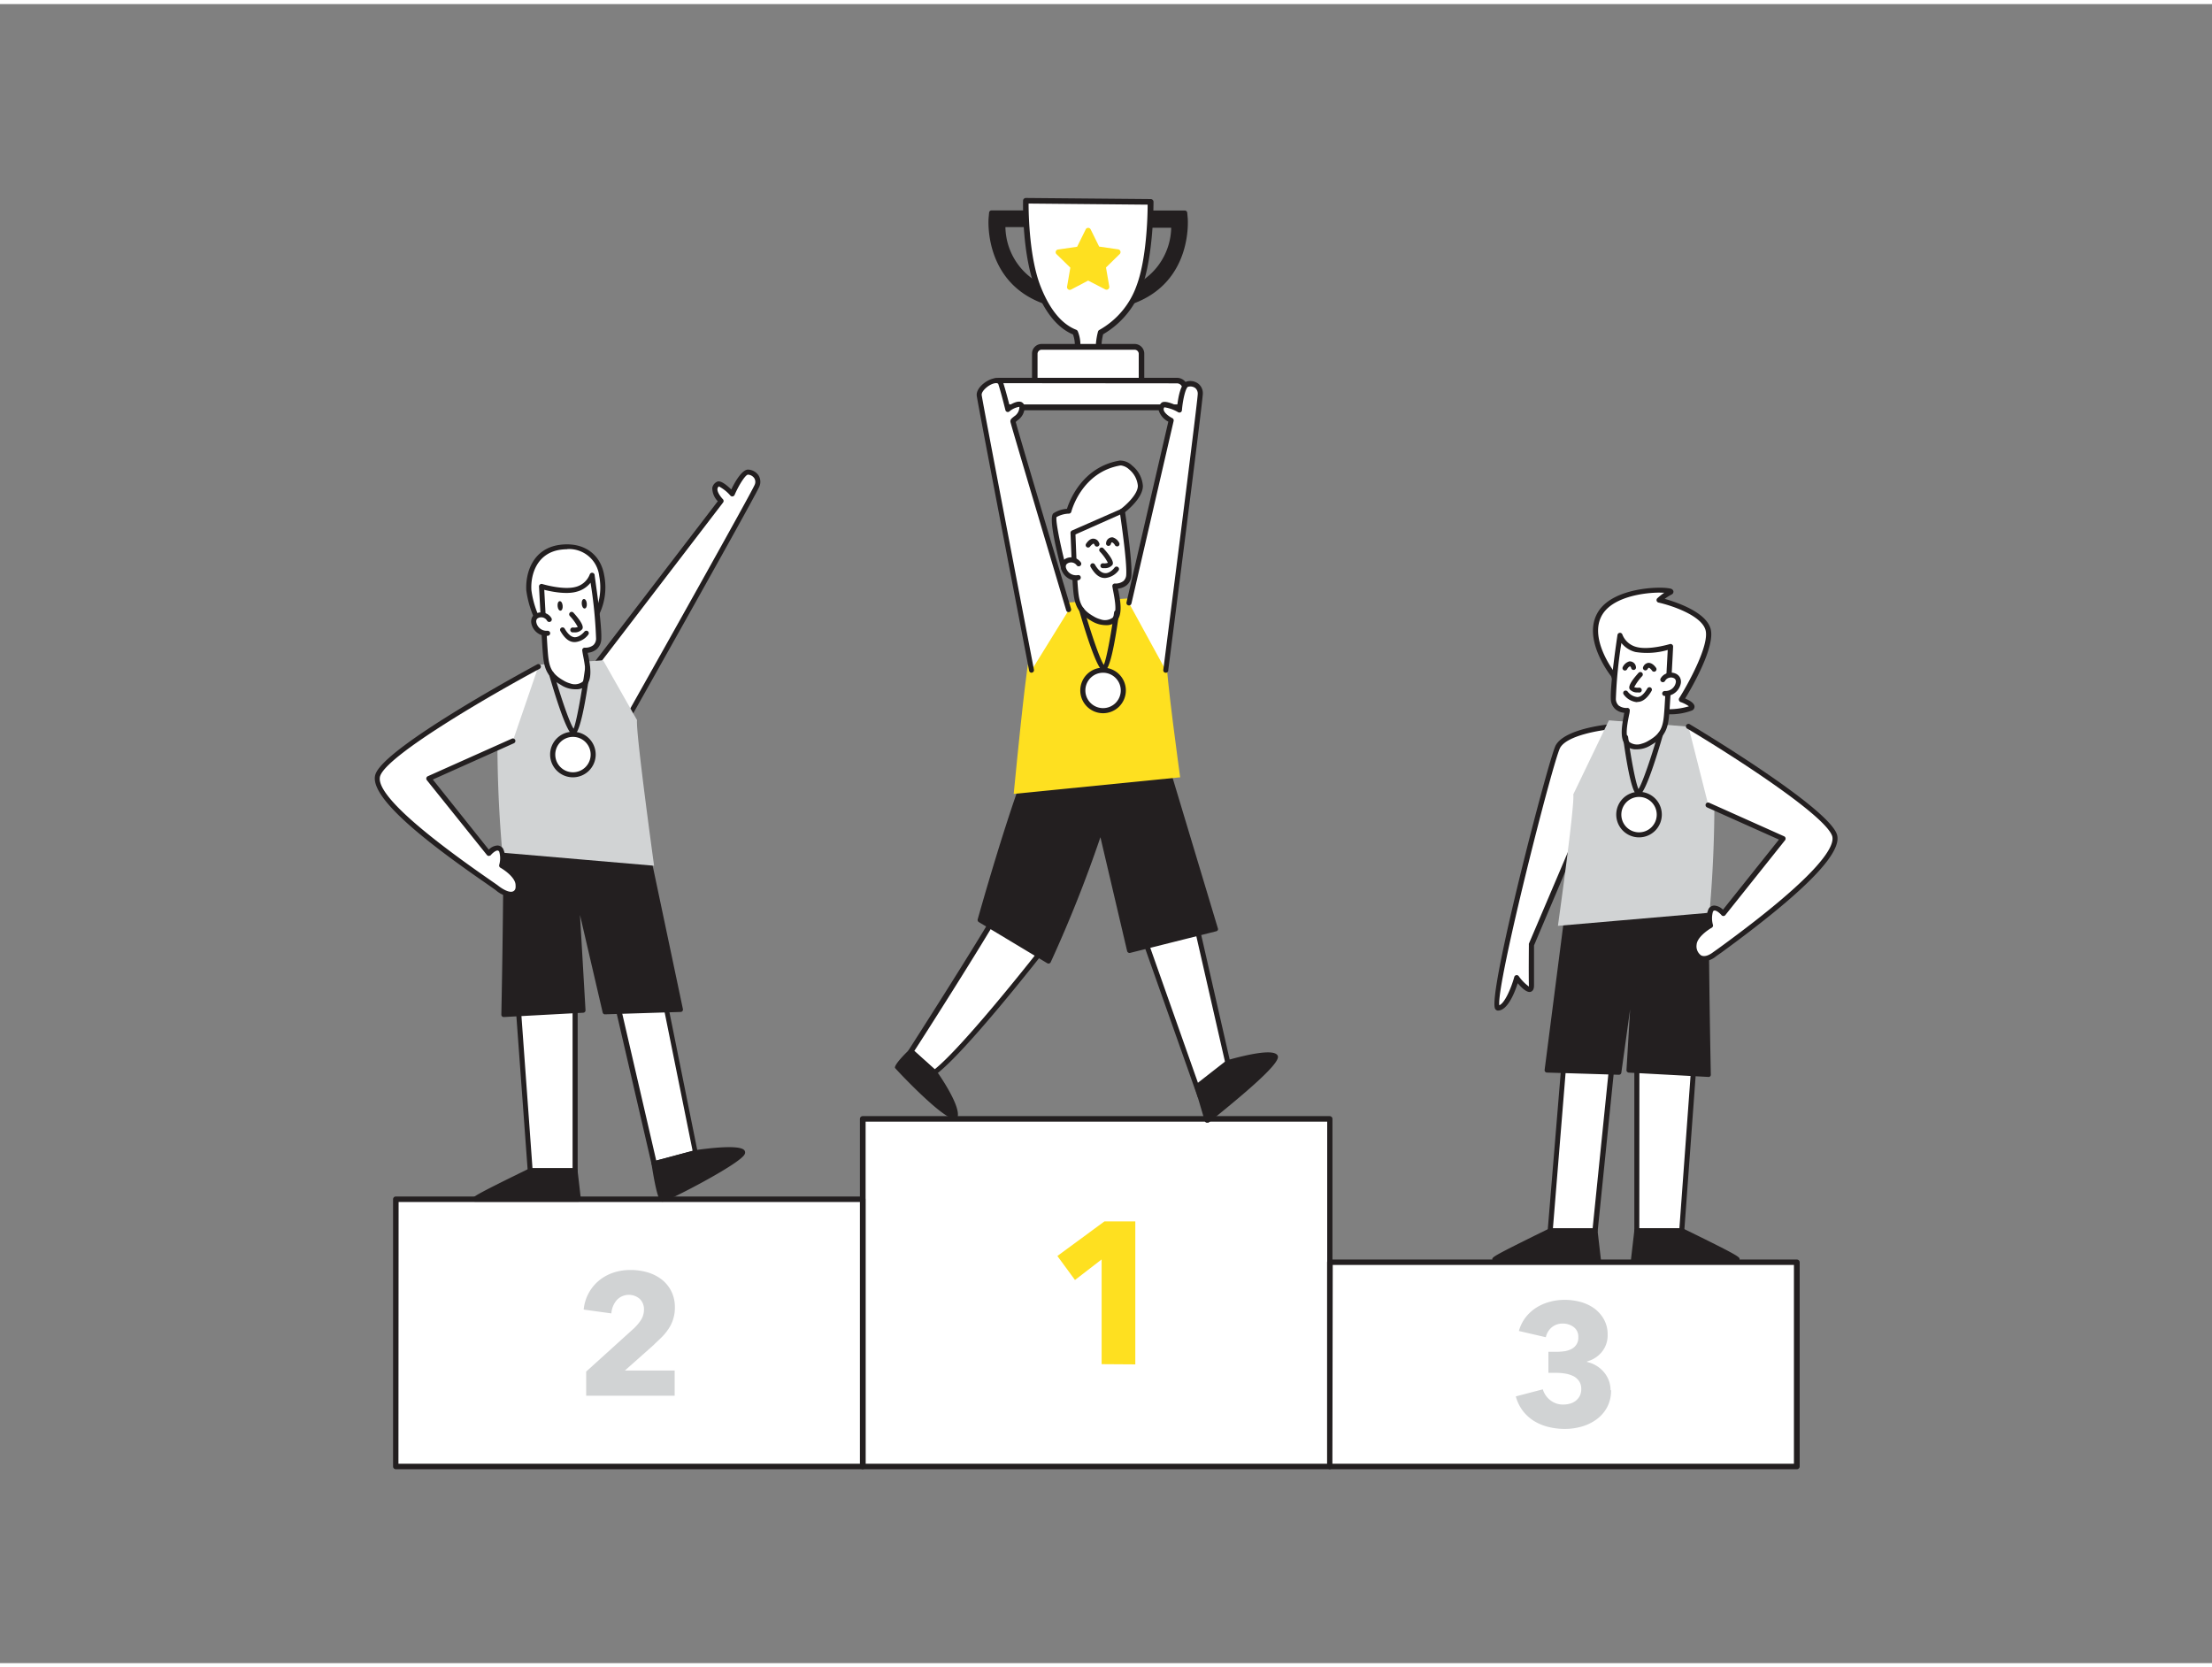 <svg xmlns="http://www.w3.org/2000/svg" viewBox="0 0 400 300" width="406" height="306" class="illustration styles_illustrationTablet__1DWOa"><rect x="0" y="0" width="400" height="300" fill="#808080" stroke="none"/><g id="_176_winner_flatline" data-name="#176_winner_flatline"><rect x="156.03" y="201.59" width="84.45" height="62.85" fill="#fff"></rect><path d="M240.48,264.94H156a.5.5,0,0,1-.5-.5V201.59a.5.5,0,0,1,.5-.5h84.45a.5.5,0,0,1,.5.5v62.85A.5.5,0,0,1,240.48,264.94Zm-83.95-1H240V202.09H156.53Z" fill="#231f20"></path><rect x="71.58" y="216.12" width="84.45" height="48.32" fill="#fff"></rect><path d="M156,264.94H71.58a.5.5,0,0,1-.5-.5V216.12a.5.5,0,0,1,.5-.5H156a.5.5,0,0,1,.5.5v48.32A.5.5,0,0,1,156,264.94Zm-83.95-1h83.45V216.62H72.08Z" fill="#231f20"></path><rect x="240.48" y="227.52" width="84.45" height="36.92" fill="#fff"></rect><path d="M324.94,264.94H240.48a.51.51,0,0,1-.5-.5V227.52a.51.51,0,0,1,.5-.5h84.46a.51.51,0,0,1,.5.5v36.92A.51.51,0,0,1,324.94,264.94Zm-84-1h83.46V228H241Z" fill="#231f20"></path><path d="M199.21,245.94V227l-4.82,3.72-3.18-4.34,8.5-6.25h5.59v25.85Z" fill="#fee020"></path><path d="M106,251.65v-4.37l8.63-7.81a8.18,8.18,0,0,0,1.32-1.59,3.42,3.42,0,0,0,.5-1.81,2.57,2.57,0,0,0-.75-1.92,3,3,0,0,0-4.15.18,4.18,4.18,0,0,0-1,2.43l-5-.69a7.75,7.75,0,0,1,2.78-5.26,8.14,8.14,0,0,1,2.59-1.42,9.74,9.74,0,0,1,3.08-.48,10.91,10.91,0,0,1,3,.4,7.88,7.88,0,0,1,2.57,1.25,6.26,6.26,0,0,1,1.79,2.13,6.39,6.39,0,0,1,.68,3,6.82,6.82,0,0,1-.32,2.14,6.6,6.6,0,0,1-.86,1.77,9.46,9.46,0,0,1-1.25,1.51c-.47.47-1,.94-1.45,1.4L113,247.09h9v4.56Z" fill="#d1d3d4"></path><path d="M291.33,250.62a6.36,6.36,0,0,1-.73,3.14,6.59,6.59,0,0,1-1.93,2.19,8.46,8.46,0,0,1-2.67,1.28,11.06,11.06,0,0,1-3,.42,12.43,12.43,0,0,1-2.93-.34,9.33,9.33,0,0,1-2.6-1.05,7.7,7.7,0,0,1-2.05-1.82,7.58,7.58,0,0,1-1.31-2.67l4.88-1.28a3.91,3.91,0,0,0,1.29,1.92,3.67,3.67,0,0,0,2.47.83,4.18,4.18,0,0,0,1.14-.16,3,3,0,0,0,1-.48,2.73,2.73,0,0,0,.75-.86,2.68,2.68,0,0,0,.3-1.32,2.44,2.44,0,0,0-.39-1.41,2.87,2.87,0,0,0-1-.89,5.32,5.32,0,0,0-1.46-.47,9.87,9.87,0,0,0-1.63-.14H280V243.7h1.53a9.55,9.55,0,0,0,1.44-.11,3.88,3.88,0,0,0,1.23-.41,2.23,2.23,0,0,0,1.21-2.13,2.13,2.13,0,0,0-.85-1.83,3.21,3.21,0,0,0-1.94-.62,3,3,0,0,0-2,.67,3.15,3.15,0,0,0-1.08,1.8l-4.88-1.13a7.27,7.27,0,0,1,1.22-2.46,7.62,7.62,0,0,1,1.92-1.75,8.83,8.83,0,0,1,2.43-1.06,10.09,10.09,0,0,1,2.69-.36,11,11,0,0,1,2.86.37,7.91,7.91,0,0,1,2.49,1.16,6.26,6.26,0,0,1,1.77,2,5.5,5.5,0,0,1,.67,2.78,4.7,4.7,0,0,1-1.05,3.11,5.08,5.08,0,0,1-2.67,1.71v.1a5.66,5.66,0,0,1,1.72.7,5.37,5.37,0,0,1,1.34,1.16,5,5,0,0,1,1.19,3.26Z" fill="#d1d3d4"></path><path d="M192.39,102.16s-2.39-9.11-1.61-9.74a5.52,5.52,0,0,1,2.51-.73s1.82-7.44,9.24-8.7c1.21-.21,3.68,2,3.68,4.13s-3.29,4.57-3.29,4.57S194.15,102.47,192.39,102.16Z" fill="#fff"></path><path d="M192.43,102.62h-.12a.47.47,0,0,1-.36-.33c-1.64-6.24-2.13-9.67-1.46-10.21a5.1,5.1,0,0,1,2.45-.81c.46-1.47,2.78-7.58,9.51-8.72a3.06,3.06,0,0,1,2.28.91,5.15,5.15,0,0,1,1.94,3.67c0,2.23-3,4.58-3.43,4.91C201.14,94.6,194.45,102.62,192.43,102.62ZM202.7,83.43h-.09c-7.05,1.2-8.86,8.29-8.88,8.36a.46.46,0,0,1-.42.35,4.85,4.85,0,0,0-2.25.62c-.22.56.66,5,1.67,8.88,1.42-.6,6-5.57,9.84-10.24a.3.3,0,0,1,.08-.08c.87-.64,3.11-2.64,3.11-4.21a4.35,4.35,0,0,0-1.62-3A2.61,2.61,0,0,0,202.7,83.43Z" fill="#231f20"></path><polyline points="206.38 167.41 216.99 197.44 222.01 191.39 215.81 164.24" fill="#fff"></polyline><path d="M217,197.9h-.08a.46.46,0,0,1-.35-.3l-10.61-30a.46.46,0,0,1,.28-.59.47.47,0,0,1,.58.28l10.34,29.28,4.37-5.26-6.15-26.93a.45.45,0,0,1,.34-.55.47.47,0,0,1,.55.35l6.2,27.14a.48.48,0,0,1-.09.4l-5,6A.43.43,0,0,1,217,197.9Z" fill="#231f20"></path><path d="M188.92,170.59S174.35,189.3,169,193.21l-4.29-3.85s12.58-19.61,16.07-25.75Z" fill="#fff"></path><path d="M169,193.67a.47.47,0,0,1-.31-.12l-4.28-3.85a.45.45,0,0,1-.08-.58c.12-.2,12.61-19.67,16-25.74a.49.49,0,0,1,.32-.22.46.46,0,0,1,.38.1l8.1,7a.45.45,0,0,1,.06.62c-.6.77-14.67,18.81-20,22.71A.46.46,0,0,1,169,193.67Zm-3.69-4.39,3.71,3.34c5-4,17.26-19.46,19.23-22l-7.35-6.33C177.42,170.4,167,186.76,165.35,189.28Z" fill="#231f20"></path><path d="M186.34,137.13c-4.1,10.4-9.13,28.48-9.13,28.48l12.4,7.45S196.07,159,199,148.94l5.21,22.19,15.58-3.91-9-30.09Z" fill="#231f20"></path><path d="M189.61,173.5a.46.46,0,0,1-.23-.06L177,166a.45.45,0,0,1-.2-.5c.05-.18,5.08-18.22,9.14-28.53a.44.44,0,0,1,.41-.28h24.4a.45.45,0,0,1,.42.32l9.05,30.09a.47.47,0,0,1,0,.35.46.46,0,0,1-.28.21l-15.58,3.91a.41.41,0,0,1-.34-.06.45.45,0,0,1-.2-.27l-4.83-20.59A236.48,236.48,0,0,1,190,173.25a.41.41,0,0,1-.27.23A.3.3,0,0,1,189.61,173.5Zm-11.88-8.09,11.68,7c1.13-2.48,6.57-14.71,9.16-23.61a.44.44,0,0,1,.43-.32.45.45,0,0,1,.42.34l5.11,21.75,14.7-3.69-8.82-29.33H186.64C182.91,147.1,178.42,163,177.73,165.41Z" fill="#231f20"></path><path d="M216.48,195.71l5.53-4.32s8.27-2.34,8.64-1-12.35,11.47-12.35,11.47Z" fill="#231f20"></path><path d="M218.29,202.27a.32.32,0,0,1-.13,0,.42.42,0,0,1-.29-.29l-1.81-6.12a.46.46,0,0,1,.15-.48l5.53-4.32a.55.55,0,0,1,.15-.08c4-1.12,8.78-2.15,9.19-.73s-6.6,7.22-12.51,12A.47.47,0,0,1,218.29,202.27Zm-1.3-6.4,1.54,5.21c5.56-4.47,11.23-9.47,11.67-10.6-.65-.33-4.21.25-8,1.31Z" fill="#231f20"></path><path d="M164.75,189.36s-2.58,2.52-2.49,2.89,10.43,10.71,10.52,8.57-3.74-7.61-3.74-7.61Z" fill="#231f20"></path><path d="M172.52,201.55c-2.16,0-10.66-9.09-10.68-9.19s-.16-.62,2.61-3.31a.43.43,0,0,1,.6,0l4.28,3.84c.47.65,4,5.73,3.89,8a.68.68,0,0,1-.63.71Zm-9.76-9.37c1.06,1.31,8,8,9.58,8.46-.1-1.75-2.65-5.74-3.66-7.18L164.77,190A20.14,20.14,0,0,0,162.76,192.18Z" fill="#231f20"></path><path d="M189.15,53.84c-10.9-3.7-10-15-9.94-15.1l.09-1H186v2.14h-4.64a12.3,12.3,0,0,0,8.53,11.91Z" fill="#231f20"></path><path d="M189.15,54.28a.34.34,0,0,1-.14,0c-11.21-3.81-10.25-15.45-10.24-15.57l.09-1a.44.44,0,0,1,.44-.4H186a.44.44,0,0,1,.44.44v2.14a.44.44,0,0,1-.44.44h-4.19a11.75,11.75,0,0,0,8.22,11,.43.43,0,0,1,.25.23.42.42,0,0,1,0,.33l-.69,2A.44.44,0,0,1,189.15,54.28ZM179.7,38.21l0,.57c0,.1-.86,10.78,9.23,14.5l.4-1.19a12.67,12.67,0,0,1-8.41-12.18.41.41,0,0,1,.12-.31.44.44,0,0,1,.32-.13h4.2V38.21Z" fill="#231f20"></path><path d="M204.39,53.84l-.69-2a12.31,12.31,0,0,0,8.53-11.91h-4.64V37.77h6.65l.09,1C214.34,38.85,215.29,50.14,204.39,53.84Z" fill="#231f20"></path><path d="M204.39,54.28A.43.43,0,0,1,204,54l-.69-2a.42.42,0,0,1,0-.33.49.49,0,0,1,.26-.23,11.77,11.77,0,0,0,8.22-11h-4.19a.44.44,0,0,1-.44-.44V37.77a.44.44,0,0,1,.44-.44h6.65a.44.44,0,0,1,.44.4l.09,1c0,.12,1,11.74-10.24,15.57A.36.36,0,0,1,204.39,54.28Zm-.13-2.19.4,1.19c10.1-3.73,9.24-14.39,9.23-14.5l0-.57H208v1.26h4.2a.44.44,0,0,1,.32.13.45.45,0,0,1,.12.31A12.68,12.68,0,0,1,204.26,52.09Z" fill="#231f20"></path><path d="M208.07,35.76l-22.6-.2s-.2,9.7,2.28,15.85c2.05,5.11,4.54,7.12,6.65,7.94a6,6,0,0,1,.44,2.52,12.68,12.68,0,0,1-1.2,4.26h6.26a9.2,9.2,0,0,1-1.25-4.21,11.2,11.2,0,0,1,.39-2.56,15.35,15.35,0,0,0,7-8.29C208.14,45.39,208.07,35.76,208.07,35.76Z" fill="#fff"></path><path d="M199.9,66.63h-6.26a.5.5,0,0,1-.43-.24.48.48,0,0,1,0-.48,12.12,12.12,0,0,0,1.15-4.07,5.47,5.47,0,0,0-.33-2.1c-2.76-1.16-5-3.9-6.73-8.15C184.8,45.42,185,36,185,35.55a.51.51,0,0,1,.5-.49h0l22.59.2a.5.5,0,0,1,.5.5c0,.4,0,9.78-2.11,15.49a16,16,0,0,1-7,8.46,10.94,10.94,0,0,0-.31,2.22,8.69,8.69,0,0,0,1.18,3.94.52.52,0,0,1,0,.51A.52.52,0,0,1,199.9,66.63Zm-5.49-1h4.67a8.53,8.53,0,0,1-.93-3.72,12.18,12.18,0,0,1,.4-2.67.5.5,0,0,1,.27-.33,14.84,14.84,0,0,0,6.71-8c1.81-4.81,2-12.62,2-14.64L186,36.07c0,2,.15,10,2.24,15.15,1.64,4.09,3.79,6.66,6.37,7.67a.53.53,0,0,1,.29.28,6.62,6.62,0,0,1,.47,2.72A12.28,12.28,0,0,1,194.41,65.63Z" fill="#231f20"></path><path d="M188.36,62h16.81a1.25,1.25,0,0,1,1.25,1.25v5a0,0,0,0,1,0,0H187.12a0,0,0,0,1,0,0v-5A1.25,1.25,0,0,1,188.36,62Z" fill="#fff"></path><path d="M206.42,68.71h-19.3a.5.5,0,0,1-.5-.5v-5a1.75,1.75,0,0,1,1.74-1.75h16.81a1.75,1.75,0,0,1,1.75,1.75v5A.5.5,0,0,1,206.42,68.71Zm-18.8-1h18.3V63.25a.75.75,0,0,0-.75-.75H188.36a.75.75,0,0,0-.74.75Z" fill="#231f20"></path><rect x="179.18" y="68.05" width="35.18" height="4.9" rx="1.53" fill="#fff"></rect><path d="M212.82,73.45H180.71a2,2,0,0,1-2-2V69.58a2,2,0,0,1,2-2h32.11a2,2,0,0,1,2,2v1.84A2,2,0,0,1,212.82,73.45Zm-32.11-4.9a1,1,0,0,0-1,1v1.84a1,1,0,0,0,1,1h32.11a1,1,0,0,0,1-1V69.58a1,1,0,0,0-1-1Z" fill="#231f20"></path><path d="M213.41,139.82s-2.74-19.74-2.44-21.59l-6.14-10.82-11.61.8-7.35,11.25s-.69,4.07-2.56,23.36Z" fill="#fee020"></path><path d="M201.6,105.27c.37,2.37,1.94,7.45-2.7,6.46a5.06,5.06,0,0,1-1.37-.6c-2.75-1.55-2.9-3.23-3.11-6.17-.09-1.27-.41-9.35-.41-9.35l8.91-3.92s1.35,8.84,1.2,11.52A2.24,2.24,0,0,1,201.6,105.27Z" fill="#fff"></path><path d="M200,112.31a5.62,5.62,0,0,1-1.16-.14,5.23,5.23,0,0,1-1.5-.64c-3-1.69-3.13-3.62-3.35-6.53-.09-1.27-.39-9-.41-9.37a.49.49,0,0,1,.28-.44l8.91-3.91a.47.47,0,0,1,.4,0,.5.5,0,0,1,.24.33c.05.37,1.35,8.92,1.19,11.61a2.49,2.49,0,0,1-.83,1.84,3,3,0,0,1-1.6.64q0,.21.09.45c.34,1.81.81,4.3-.41,5.5A2.58,2.58,0,0,1,200,112.31ZM194.48,95.9c.06,1.5.31,7.92.39,9,.22,2.9.32,4.36,2.88,5.81a4.78,4.78,0,0,0,1.25.54,2.36,2.36,0,0,0,2.18-.28c.87-.85.45-3.06.15-4.67-.07-.36-.13-.7-.18-1a.47.47,0,0,1,.12-.38.44.44,0,0,1,.37-.14,2.35,2.35,0,0,0,1.51-.45,1.61,1.61,0,0,0,.51-1.19c.13-2.2-.81-8.81-1.1-10.83Z" fill="#231f20"></path><path d="M199.72,102l-.34,0a.44.44,0,0,1-.39-.48.45.45,0,0,1,.49-.4,1.81,1.81,0,0,0,.86-.09,8.75,8.75,0,0,0-1.43-2,.44.44,0,1,1,.65-.59c2.07,2.28,1.71,2.81,1.58,3A1.73,1.73,0,0,1,199.72,102Zm.64-.91h0Z" fill="#231f20"></path><path d="M199.87,103.78h-.1c-1,0-1.81-.72-2.55-2a.44.44,0,1,1,.77-.44c.57,1,1.19,1.52,1.82,1.56.95.09,1.73-1,1.74-1a.44.44,0,1,1,.72.52A3.41,3.41,0,0,1,199.87,103.78Z" fill="#231f20"></path><path d="M196.77,98.27a.42.42,0,0,1-.24-.07.44.44,0,0,1-.13-.61c.1-.16.65-1,1.38-.92a1.14,1.14,0,0,1,.95.72.45.45,0,1,1-.79.41c-.08-.16-.17-.24-.21-.24s-.43.27-.59.51A.45.45,0,0,1,196.77,98.27Z" fill="#231f20"></path><path d="M202,98.06a.43.43,0,0,1-.39-.23c-.08-.15-.32-.46-.55-.5-.05,0-.15.17-.18.31a.45.45,0,0,1-.54.32.43.43,0,0,1-.32-.53,1.11,1.11,0,0,1,1.19-1,1.94,1.94,0,0,1,1.18,1,.46.46,0,0,1-.18.6A.41.41,0,0,1,202,98.06Z" fill="#231f20"></path><path d="M195.11,101.25a1.7,1.7,0,0,0-2.32-.42,1.16,1.16,0,0,0-.39.46,1.3,1.3,0,0,0,0,.87,2.35,2.35,0,0,0,2.64,1.59" fill="#fff"></path><path d="M194.61,104.25a2.83,2.83,0,0,1-2.66-2,1.78,1.78,0,0,1,0-1.19,1.6,1.6,0,0,1,.53-.64,2.09,2.09,0,0,1,1.59-.34,2.12,2.12,0,0,1,1.38.88.45.45,0,0,1-.13.63.46.46,0,0,1-.64-.13,1.23,1.23,0,0,0-1.66-.3.74.74,0,0,0-.24.27.82.82,0,0,0,0,.56,1.9,1.9,0,0,0,2.11,1.27.44.44,0,0,1,.54.35.46.46,0,0,1-.35.54A2.24,2.24,0,0,1,194.61,104.25Z" fill="#231f20"></path><path d="M186.54,120.46s-9.26-48.14-9.45-49.69,3.39-3.7,3.92-2.1,1.26,4.66,1.26,4.66,2.49-1.86,2.56-.35-1.62,2.06-1.6,2.56,10.06,34,10.06,34" fill="#fff"></path><path d="M186.54,120.91a.45.45,0,0,1-.44-.37c-.38-2-9.28-48.17-9.47-49.71-.17-1.39,1.68-2.82,3-3.12a1.38,1.38,0,0,1,1.8.82c.38,1.17.87,3.07,1.12,4,.63-.39,1.57-.84,2.19-.55a1,1,0,0,1,.54.93A2.86,2.86,0,0,1,184,75.27l-.32.29c.44,1.79,7.34,24.86,10,33.8a.46.46,0,0,1-.31.57.45.45,0,0,1-.57-.3c-3-10.08-10-33.57-10.08-34.07s.31-.69.66-1a2,2,0,0,0,.95-1.58.8.8,0,0,0,0-.15,3.55,3.55,0,0,0-1.81.84.43.43,0,0,1-.42.07.44.44,0,0,1-.29-.32s-.75-3.06-1.26-4.62c0-.1-.11-.36-.74-.22-1.09.24-2.37,1.43-2.29,2.11.19,1.52,9.36,49.18,9.45,49.66a.46.46,0,0,1-.36.54Z" fill="#231f20"></path><path d="M204.15,108.31l7.64-33s-2.73-1.36-1.5-2.74c.41-.46,3,.86,3,.86s.36-4.37,1.47-4.65a1.76,1.76,0,0,1,2.31,1.74c0,1.39-6.24,50-6.24,50" fill="#fff"></path><path d="M210.81,120.91h-.06a.45.45,0,0,1-.39-.51c2.15-16.79,6.23-48.82,6.23-49.9a1.32,1.32,0,0,0-.46-1.08,1.52,1.52,0,0,0-1.28-.22c-.41.1-.95,2.17-1.12,4.25a.45.45,0,0,1-.23.36.49.49,0,0,1-.44,0,6.93,6.93,0,0,0-2.51-.9.55.55,0,0,0-.11.48c.1.56,1,1.21,1.55,1.48a.46.46,0,0,1,.24.52l-7.63,33a.46.46,0,0,1-.55.34.45.45,0,0,1-.34-.55l7.56-32.67a3.5,3.5,0,0,1-1.73-2,1.52,1.52,0,0,1,.41-1.33c.15-.17.58-.65,2.93.46.18-1.59.63-4.12,1.75-4.4a2.43,2.43,0,0,1,2.06.4,2.19,2.19,0,0,1,.82,1.79c0,1.41-6,48-6.25,50A.44.44,0,0,1,210.81,120.91Z" fill="#231f20"></path><path d="M199.62,120.54a.67.67,0,0,1-.28-.06c-1.12-.55-3.3-7.73-4.18-10.79a.46.46,0,1,1,.88-.26c1.25,4.33,2.84,9,3.56,10.06.47-1,1.3-5.43,1.86-9.48a.45.45,0,0,1,.51-.39.45.45,0,0,1,.39.51c-.9,6.57-1.75,10.06-2.52,10.37A.57.57,0,0,1,199.62,120.54Z" fill="#231f20"></path><circle cx="199.47" cy="124.11" r="3.66" fill="#fff"></circle><path d="M199.47,128.23a4.12,4.12,0,1,1,4.12-4.12A4.12,4.12,0,0,1,199.47,128.23Zm0-7.32a3.2,3.2,0,1,0,3.2,3.2A3.21,3.21,0,0,0,199.47,120.91Z" fill="#231f20"></path><path d="M197.22,40.73l1.54,3.12,3.44.5a.5.5,0,0,1,.28.85L200,47.63l.59,3.43a.5.5,0,0,1-.73.53L196.77,50l-3.08,1.62a.5.5,0,0,1-.73-.53l.59-3.43-2.49-2.43a.49.49,0,0,1,.28-.85l3.44-.5,1.54-3.12A.5.5,0,0,1,197.22,40.73Z" fill="#fee020"></path><polygon points="111.38 179.84 118.28 209.69 125.73 207.72 120.1 179.84 111.38 179.84" fill="#fff"></polygon><path d="M118.28,210.15a.51.51,0,0,1-.24-.07.48.48,0,0,1-.21-.29L110.93,180a.45.45,0,0,1,.09-.39.45.45,0,0,1,.36-.17h8.72a.45.45,0,0,1,.45.36l5.63,27.88a.45.45,0,0,1-.33.53l-7.46,2ZM112,180.3l6.67,28.83,6.58-1.75-5.47-27.08Z" fill="#231f20"></path><polygon points="93.27 175.24 95.89 210.96 104.02 210.96 104 173.8 93.27 175.24" fill="#fff"></polygon><path d="M104,211.41H95.89a.46.46,0,0,1-.46-.42l-2.62-35.72a.46.46,0,0,1,.4-.48l10.73-1.45a.52.52,0,0,1,.36.11.46.46,0,0,1,.16.35l0,37.16a.48.48,0,0,1-.13.32A.51.51,0,0,1,104,211.41Zm-7.71-.91h7.25l0-36.18-9.78,1.31Z" fill="#231f20"></path><path d="M91.47,147.72c.06,15.37-.37,35-.37,35l14.36-.78-1.33-22.42,5.27,22.71,13.66-.43-7.19-34.09Z" fill="#231f20"></path><path d="M91.1,183.17a.43.43,0,0,1-.44-.45c0-.19.42-19.81.37-35a.44.44,0,0,1,.13-.31.43.43,0,0,1,.31-.13h24.4a.43.43,0,0,1,.43.35l7.19,34.09a.45.45,0,0,1-.08.37.44.44,0,0,1-.34.16l-13.65.43a.42.42,0,0,1-.44-.34l-4.1-17.63,1,17.22a.43.43,0,0,1-.11.32.44.44,0,0,1-.3.14l-14.37.78Zm.82-35c0,13.81-.31,31-.37,34.11l13.45-.73-1.31-22a.43.43,0,0,1,.37-.46.44.44,0,0,1,.49.33l5.2,22.35,12.77-.39-7-33.23Z" fill="#231f20"></path><path d="M97.65,112.12a18,18,0,0,1-2-6.19c-.14-2.75.92-7.08,5.65-7.74,4.35-.61,7,1.74,7.56,5.1a10.93,10.93,0,0,1-1.2,7.5C107.36,111.07,97.65,112.12,97.65,112.12Z" fill="#fff"></path><path d="M97.65,112.58a.45.45,0,0,1-.4-.24A18.27,18.27,0,0,1,95.17,106c-.17-3.37,1.31-7.55,6-8.21,4.24-.59,7.4,1.55,8.08,5.47a11.22,11.22,0,0,1-1.32,7.9c-.14.14-.4.4-10.27,1.47Zm4.94-14a9.08,9.08,0,0,0-1.25.09c-4.12.58-5.41,4.28-5.25,7.27a16.81,16.81,0,0,0,1.82,5.72c3.42-.37,8.64-1,9.45-1.22a10.92,10.92,0,0,0,1-7A5.5,5.5,0,0,0,102.59,98.55Z" fill="#231f20"></path><path d="M106,121.66,130.4,89.87s-2.15-2.17-.54-3.07c.54-.31,2.55,1.77,2.55,1.77s1.74-4,2.89-3.93A1.76,1.76,0,0,1,136.92,87c-.45,1.32-24.84,44.65-24.84,44.65" fill="#fff"></path><path d="M112.08,132.14a.49.49,0,0,1-.23-.06.47.47,0,0,1-.17-.62c6.76-12,24.38-43.4,24.81-44.58a1.26,1.26,0,0,0-.1-1.16,1.48,1.48,0,0,0-1.13-.63h0c-.43,0-1.6,1.76-2.42,3.66a.47.47,0,0,1-.34.27.45.45,0,0,1-.41-.13A7.15,7.15,0,0,0,130,87.22a.6.6,0,0,0-.26.43c-.09.64.71,1.61,1,1.9a.46.46,0,0,1,0,.6l-24.35,31.79a.46.46,0,1,1-.73-.55L129.8,89.9a3.46,3.46,0,0,1-1-2.38,1.53,1.53,0,0,1,.81-1.12c.2-.11.77-.43,2.63,1.38.68-1.45,2-3.68,3.08-3.6a2.41,2.41,0,0,1,1.82,1,2.19,2.19,0,0,1,.2,2c-.45,1.32-22.38,40.28-24.88,44.72A.47.47,0,0,1,112.08,132.14Z" fill="#231f20"></path><path d="M118.28,155.81s-3.38-24.47-3.08-26.33l-6.14-10.82-11.61.8L90,128.6a228.23,228.23,0,0,0,.84,24.85Z" fill="#d1d3d4"></path><path d="M105.74,116.86c.36,2.37,1.94,7.45-2.7,6.46a5.12,5.12,0,0,1-1.38-.6c-2.75-1.55-2.89-3.23-3.11-6.17-.09-1.27-.62-11.24-.62-11.24s3.83,1.17,6.22.54a4.19,4.19,0,0,0,2.91-2.56s1.35,8.83,1.19,11.51A2.23,2.23,0,0,1,105.74,116.86Z" fill="#fff"></path><path d="M104.11,123.9a4.73,4.73,0,0,1-2.67-.78c-3-1.69-3.13-3.61-3.34-6.53-.1-1.27-.61-10.85-.63-11.26a.44.44,0,0,1,.18-.38.43.43,0,0,1,.41-.08s3.74,1.13,6,.53a3.7,3.7,0,0,0,2.58-2.25.46.46,0,0,1,.47-.32.47.47,0,0,1,.42.39c0,.36,1.35,8.91,1.2,11.61a2.53,2.53,0,0,1-.84,1.83,2.93,2.93,0,0,1-1.59.64c0,.15,0,.29.08.45.34,1.81.81,4.3-.41,5.5A2.53,2.53,0,0,1,104.11,123.9Zm-5.69-18c.12,2.21.51,9.53.59,10.6.21,2.9.32,4.36,2.88,5.81a4.77,4.77,0,0,0,1.24.54,2.35,2.35,0,0,0,2.18-.28c.88-.85.46-3.06.15-4.67-.07-.36-.13-.69-.17-1a.49.49,0,0,1,.11-.38.48.48,0,0,1,.37-.14,2.34,2.34,0,0,0,1.51-.45,1.61,1.61,0,0,0,.51-1.19,81.39,81.39,0,0,0-1-10.11,4.71,4.71,0,0,1-2.53,1.63C102.35,106.8,99.63,106.22,98.42,105.92Z" fill="#231f20"></path><path d="M103.86,113.61l-.34,0a.43.43,0,0,1-.39-.48.44.44,0,0,1,.48-.4,1.86,1.86,0,0,0,.87-.09,9.23,9.23,0,0,0-1.44-2,.44.44,0,0,1,.66-.59c2.06,2.28,1.7,2.81,1.57,3A1.71,1.71,0,0,1,103.86,113.61Zm.63-.91h0Z" fill="#231f20"></path><path d="M104,115.37h-.11c-1,0-1.81-.72-2.55-2a.44.44,0,0,1,.16-.6.45.45,0,0,1,.61.16c.58,1,1.19,1.53,1.82,1.56.94,0,1.74-1,1.74-1a.46.46,0,0,1,.62-.1.44.44,0,0,1,.1.62A3.35,3.35,0,0,1,104,115.37Z" fill="#231f20"></path><path d="M99.34,111.32a1.68,1.68,0,0,0-2.25-.68,1.15,1.15,0,0,0-.44.41,1.27,1.27,0,0,0-.11.86A2.34,2.34,0,0,0,99,113.79" fill="#fff"></path><path d="M98.8,114.26A2.82,2.82,0,0,1,96.09,112a1.71,1.71,0,0,1,.17-1.18,1.65,1.65,0,0,1,.6-.57,2.08,2.08,0,0,1,1.63-.15,2,2,0,0,1,1.26,1,.46.46,0,0,1-.82.41,1.22,1.22,0,0,0-1.62-.49.61.61,0,0,0-.26.24.84.84,0,0,0-.06.56,1.88,1.88,0,0,0,2,1.5.47.47,0,0,1,.5.41.47.47,0,0,1-.42.5Z" fill="#231f20"></path><path d="M103.75,132.14a.72.72,0,0,1-.28-.07c-1.12-.54-3.29-7.73-4.17-10.79a.46.46,0,0,1,.31-.57.45.45,0,0,1,.56.32c1.25,4.31,2.84,9,3.56,10,.48-1.09,1.43-6.24,2.08-11a.46.46,0,0,1,.91.13c-1,7.55-2,11.54-2.75,11.85A.54.54,0,0,1,103.75,132.14Z" fill="#231f20"></path><circle cx="103.61" cy="135.71" r="3.66" fill="#fff"></circle><path d="M103.61,139.82a4.12,4.12,0,1,1,4.11-4.11A4.12,4.12,0,0,1,103.61,139.82Zm0-7.31a3.2,3.2,0,1,0,3.2,3.2A3.2,3.2,0,0,0,103.61,132.51Z" fill="#231f20"></path><path d="M97.35,119.8s-27.13,14.6-29,19.56,19.19,18.71,21.59,20.51,3.84,1.25,3.75-.63-3-3.47-3-3.47.43-2-.11-2.78c-.81-1.14-2.25.6-2.25.6L77.54,140l15.21-6.8" fill="#fff"></path><path d="M92.4,161.44a4.81,4.81,0,0,1-2.74-1.2c-.31-.23-.92-.65-1.74-1.23-10.14-7-21.57-15.68-20-19.81,1.91-5.07,28.1-19.2,29.22-19.8a.45.45,0,1,1,.43.8c-9.33,5-27.36,15.52-28.8,19.32-1,2.65,5.62,9,19.67,18.74.84.59,1.46,1,1.76,1.25,1.13.84,2.1,1.19,2.61.92s.43-.82.42-1.17c-.06-1.32-2-2.68-2.74-3.09a.47.47,0,0,1-.22-.5,4.34,4.34,0,0,0,0-2.42c-.12-.16-.22-.19-.3-.19h0c-.39,0-1,.55-1.21.82-.09.11-.24.12-.36.16a.46.46,0,0,1-.35-.17L77.18,140.33a.46.46,0,0,1-.08-.39.44.44,0,0,1,.25-.31l15.21-6.8a.45.45,0,0,1,.37.83l-14.66,6.56L88.39,152.9a2.33,2.33,0,0,1,1.59-.75,1.25,1.25,0,0,1,1,.58,4.3,4.3,0,0,1,.24,2.81c.78.49,2.84,1.93,2.92,3.68a2,2,0,0,1-.9,2A1.82,1.82,0,0,1,92.4,161.44Z" fill="#231f20"></path><path d="M104.62,216.12,104,211H95.89s-10.56,5.16-10,5.16Z" fill="#231f20"></path><path d="M104.62,216.56H85.89a.48.48,0,0,1-.45-.35c-.1-.44-.13-.57,10.26-5.65a.41.41,0,0,1,.19-.05H104a.44.44,0,0,1,.44.39l.6,5.17a.45.45,0,0,1-.11.34A.44.44,0,0,1,104.62,216.56Zm-17.15-.88h16.65l-.49-4.28H96C93.32,212.7,89.46,214.62,87.47,215.68Z" fill="#231f20"></path><path d="M118.28,209.69s1,6.43,1.54,6.43,15.35-7.56,14.5-8.54-8.59.14-8.59.14Z" fill="#231f20"></path><path d="M119.82,216.56c-.37,0-.94,0-2-6.81a.45.45,0,0,1,.33-.49l7.45-2c2.45-.36,8.13-1.06,9,0a.64.64,0,0,1,.07.69C134,209.67,120.58,216.56,119.82,216.56Zm-1-6.55a37.48,37.48,0,0,0,1.21,5.62c1.81-.65,12.55-6.38,13.84-7.86-.94-.34-4.72-.1-8,.38Z" fill="#231f20"></path><ellipse cx="101.28" cy="108.83" rx="0.46" ry="0.86" transform="translate(-9.3 9.47) rotate(-5.12)" fill="#231f20"></ellipse><ellipse cx="105.65" cy="108.44" rx="0.46" ry="0.86" transform="translate(-9.25 9.86) rotate(-5.12)" fill="#231f20"></ellipse><path d="M291.74,130.66s-8.37.67-10,3.65S269,181.58,270.88,181.58s3.39-5.49,3.39-5.49,2.72,3.61,2.67,1.36,0-7.32,0-7.32l11.59-27.22" fill="#fff"></path><path d="M270.88,182a.61.61,0,0,1-.51-.31c-1.46-2.47,9.73-45.43,10.95-47.65,1.74-3.15,10-3.85,10.38-3.87a.44.44,0,0,1,.49.41.45.45,0,0,1-.42.5c-2.26.18-8.4,1.14-9.65,3.41s-11.52,42.57-11,46.55c1-.4,2.16-3.13,2.71-5.12a.44.44,0,0,1,.35-.32.44.44,0,0,1,.45.17,7.89,7.89,0,0,0,1.84,1.88.76.76,0,0,0,0-.23c-.05-2.23,0-7.29,0-7.34a.47.47,0,0,1,0-.17l11.59-27.22a.46.46,0,0,1,.84.36L277.4,170.22c0,.7,0,5.16,0,7.22,0,.64-.18,1-.57,1.16-.65.23-1.58-.6-2.38-1.55C273.9,178.77,272.62,182,270.88,182Zm.29-.76h0Zm5.28-3.48Z" fill="#231f20"></path><path d="M291.74,121.31s-5.42-6.79-2.18-11.43,13.62-4.09,12.51-3.52a10.09,10.09,0,0,0-2,1.4s7.92,1.83,8.85,5.35-4.84,12.68-4.84,12.68,2.67,1,1.69,1.54S294.91,130,291.74,121.31Z" fill="#fff"></path><path d="M301.75,128.42a12.83,12.83,0,0,1-4.42-.73,9.87,9.87,0,0,1-6-6.16c-.57-.74-5.41-7.23-2.15-11.92,2.89-4.14,11.14-4.35,12.83-3.92.14,0,.56.14.6.53a.54.54,0,0,1-.33.54,9.34,9.34,0,0,0-1.25.79c2.16.61,7.51,2.4,8.31,5.45.86,3.23-3.42,10.62-4.61,12.57.83.35,1.64.84,1.69,1.41a.75.75,0,0,1-.44.75A11,11,0,0,1,301.75,128.42Zm-1.6-22c-2.8,0-8.13.72-10.22,3.71-3,4.31,2.11,10.82,2.17,10.88a.54.54,0,0,1,.07.13,9,9,0,0,0,5.48,5.68,12.73,12.73,0,0,0,7.76.16,6.1,6.1,0,0,0-1.51-.77.44.44,0,0,1-.27-.28.45.45,0,0,1,0-.39c1.58-2.5,5.51-9.59,4.79-12.32s-6.38-4.53-8.51-5a.46.46,0,0,1-.34-.33.45.45,0,0,1,.13-.45,10.15,10.15,0,0,1,1.26-1C300.75,106.44,300.47,106.43,300.15,106.43Z" fill="#231f20"></path><polygon points="291.63 190.7 288.45 221.82 280.32 221.82 282.9 190.7 291.63 190.7" fill="#fff"></polygon><path d="M288.45,222.27h-8.13a.45.45,0,0,1-.34-.15.42.42,0,0,1-.11-.34l2.57-31.11a.46.46,0,0,1,.46-.42h8.72a.43.43,0,0,1,.34.15.44.44,0,0,1,.12.35l-3.17,31.11A.46.46,0,0,1,288.45,222.27Zm-7.63-.91H288l3.08-30.2h-7.8Z" fill="#231f20"></path><polygon points="306.73 186.1 304.11 221.82 295.98 221.82 296 184.66 306.73 186.1" fill="#fff"></polygon><path d="M304.11,222.27H296a.46.46,0,0,1-.32-.13.45.45,0,0,1-.14-.32l0-37.16a.46.46,0,0,1,.16-.35.52.52,0,0,1,.36-.11l10.73,1.45a.45.45,0,0,1,.4.48l-2.62,35.72A.46.46,0,0,1,304.11,222.27Zm-7.67-.91h7.25l2.55-34.87-9.78-1.31Z" fill="#231f20"></path><path d="M308.53,158.58c-.06,15.37.37,35,.37,35l-14.36-.78,1.33-22.42-3.13,22.76-13-.4,4.4-34.18Z" fill="#231f20"></path><path d="M308.9,194h0l-14.37-.78a.46.46,0,0,1-.3-.15.42.42,0,0,1-.11-.32l.66-11-1.59,11.48a.44.44,0,0,1-.45.38l-13-.4a.43.43,0,0,1-.42-.5l4.4-34.18a.44.44,0,0,1,.44-.38h24.4a.43.43,0,0,1,.31.13.44.44,0,0,1,.13.31c-.05,15.19.37,34.81.37,35a.42.42,0,0,1-.13.32A.46.46,0,0,1,308.9,194ZM295,192.4l13.45.73c-.06-3.07-.4-20.3-.37-34.11H284.52l-4.29,33.31,12.12.38,3.09-22.38a.44.44,0,0,1,.87.09Z" fill="#231f20"></path><path d="M281.72,166.68s3.08-21.92,2.78-23.77l6.44-13.39,14.39,1.14,4.64,8.8a228.19,228.19,0,0,1-.84,24.85Z" fill="#d1d3d4"></path><path d="M294.26,127.72c-.36,2.38-1.94,7.45,2.7,6.46a5.42,5.42,0,0,0,1.38-.59c2.75-1.56,2.89-3.24,3.11-6.18.09-1.27.62-11.24.62-11.24s-3.83,1.17-6.22.54a4.19,4.19,0,0,1-2.91-2.56s-1.35,8.84-1.19,11.51A2.23,2.23,0,0,0,294.26,127.72Z" fill="#fff"></path><path d="M295.89,134.76a2.53,2.53,0,0,1-1.84-.65c-1.22-1.2-.75-3.69-.41-5.5,0-.15.06-.3.08-.45a2.93,2.93,0,0,1-1.59-.64,2.53,2.53,0,0,1-.84-1.83c-.15-2.69,1.15-11.25,1.2-11.61a.47.47,0,0,1,.42-.39.46.46,0,0,1,.47.32,3.7,3.7,0,0,0,2.58,2.25c2.25.6,5.94-.52,6-.53a.43.43,0,0,1,.41.08.44.44,0,0,1,.18.38c0,.41-.53,10-.63,11.26-.21,2.92-.35,4.84-3.34,6.53a4.73,4.73,0,0,1-2.67.78Zm-1.63-7.49a.44.44,0,0,1,.45.52c0,.3-.1.63-.17,1-.31,1.61-.73,3.82.15,4.68a2.38,2.38,0,0,0,2.18.27,4.63,4.63,0,0,0,1.24-.54c2.56-1.45,2.67-2.91,2.88-5.81.08-1.07.47-8.39.59-10.6a13.34,13.34,0,0,1-5.85.37,4.71,4.71,0,0,1-2.53-1.63,81.39,81.39,0,0,0-1,10.11,1.65,1.65,0,0,0,.51,1.2,2.36,2.36,0,0,0,1.5.44Z" fill="#231f20"></path><path d="M296.14,124.47a1.71,1.71,0,0,1-1.41-.54c-.13-.2-.49-.73,1.57-3a.44.44,0,0,1,.66.59,9.23,9.23,0,0,0-1.44,2,1.87,1.87,0,0,0,.87.09.45.45,0,0,1,.49.4.44.44,0,0,1-.4.48Z" fill="#231f20"></path><path d="M296,126.23a3.35,3.35,0,0,1-2.39-1.4.44.44,0,0,1,.1-.62.46.46,0,0,1,.62.1,2.54,2.54,0,0,0,1.74,1c.63,0,1.24-.56,1.82-1.56a.45.45,0,0,1,.61-.16.44.44,0,0,1,.16.6c-.74,1.28-1.6,2-2.55,2Z" fill="#231f20"></path><path d="M299.1,120.72a.43.43,0,0,1-.37-.2c-.16-.24-.45-.51-.59-.51h0s-.12.08-.21.24a.44.44,0,0,1-.59.19.44.44,0,0,1-.19-.6,1.16,1.16,0,0,1,.95-.72c.75,0,1.27.76,1.38.92a.45.45,0,0,1-.13.61A.42.42,0,0,1,299.1,120.72Z" fill="#231f20"></path><path d="M293.85,120.51a.38.38,0,0,1-.21-.05.43.43,0,0,1-.18-.6,1.91,1.91,0,0,1,1.17-1,1.12,1.12,0,0,1,1.2,1,.44.44,0,1,1-.86.21.61.61,0,0,0-.18-.31c-.23,0-.48.36-.55.5A.45.45,0,0,1,293.85,120.51Z" fill="#231f20"></path><path d="M300.66,122.18a1.68,1.68,0,0,1,2.25-.68,1.15,1.15,0,0,1,.44.41,1.27,1.27,0,0,1,.11.86,2.34,2.34,0,0,1-2.44,1.88" fill="#fff"></path><path d="M301.2,125.12H301a.47.47,0,0,1-.42-.5.47.47,0,0,1,.5-.41,1.88,1.88,0,0,0,1.95-1.5.83.83,0,0,0-.06-.56.7.7,0,0,0-.26-.25,1.18,1.18,0,0,0-.91-.07,1.14,1.14,0,0,0-.71.57.46.46,0,0,1-.82-.41,2,2,0,0,1,1.26-1,2.09,2.09,0,0,1,1.63.15,1.6,1.6,0,0,1,.6.58,1.67,1.67,0,0,1,.17,1.17A2.82,2.82,0,0,1,301.2,125.12Z" fill="#231f20"></path><path d="M296.25,143a.85.85,0,0,1-.22,0c-.78-.32-1.63-3.81-2.53-10.38a.46.46,0,0,1,.91-.12c.54,4,1.36,8.33,1.88,9.45.72-1.09,2.3-5.74,3.54-10a.46.46,0,0,1,.56-.32.46.46,0,0,1,.31.57c-.88,3.06-3.05,10.25-4.17,10.79A.58.58,0,0,1,296.25,143Z" fill="#231f20"></path><circle cx="296.39" cy="146.57" r="3.66" fill="#fff"></circle><path d="M296.39,150.68a4.12,4.12,0,1,1,4.12-4.11A4.12,4.12,0,0,1,296.39,150.68Zm0-7.31a3.2,3.2,0,1,0,3.2,3.2A3.2,3.2,0,0,0,296.39,143.37Z" fill="#231f20"></path><path d="M305.33,130.66s24.45,14.6,26.33,19.56S312.42,170,310,171.84s-3.79.14-3.7-1.74,3-3.47,3-3.47-.43-2,.11-2.78c.81-1.14,2.25.6,2.25.6l10.82-13.55-13.56-6.06" fill="#fff"></path><path d="M308.12,173.07a2.11,2.11,0,0,1-1-.23,2.86,2.86,0,0,1-1.3-2.76c.08-1.75,2.14-3.19,2.92-3.68a4.3,4.3,0,0,1,.24-2.81,1.25,1.25,0,0,1,1-.58,2.46,2.46,0,0,1,1.59.75l10.12-12.68-13-5.82a.46.46,0,0,1,.38-.84l13.56,6.07a.44.44,0,0,1,.25.31.46.46,0,0,1-.08.39L312,164.73a.45.45,0,0,1-.71,0c-.23-.27-.82-.82-1.23-.82-.08,0-.18,0-.3.19a4.34,4.34,0,0,0,0,2.42.47.47,0,0,1-.22.5c-.74.41-2.68,1.77-2.74,3.09a2,2,0,0,0,.81,1.91c.54.28,1.31.08,2.16-.56l1-.71c19.24-14,21.12-18.8,20.52-20.38-1.44-3.81-17.73-14.31-26.14-19.33a.46.46,0,1,1,.47-.78c1,.6,24.61,14.73,26.52,19.79,1.25,3.28-5.57,10.3-20.83,21.44l-1,.7A3.61,3.61,0,0,1,308.12,173.07Z" fill="#231f20"></path><path d="M295.38,227l.6-5.16h8.13s10.56,5.16,10,5.16Z" fill="#231f20"></path><path d="M314.11,227.42H295.38a.47.47,0,0,1-.33-.14.49.49,0,0,1-.11-.35l.6-5.17a.43.43,0,0,1,.44-.38h8.13a.41.41,0,0,1,.19,0c10.39,5.08,10.36,5.21,10.26,5.65A.48.48,0,0,1,314.11,227.42Zm-18.23-.88h16.65c-2-1-5.85-3-8.52-4.28h-7.64Z" fill="#231f20"></path><path d="M289.05,227l-.6-5.16h-8.13s-1.06.51-2.48,1.22c-3.08,1.53-7.9,3.94-7.52,3.94Z" fill="#231f20"></path><path d="M289.05,227.42H270.32a.48.48,0,0,1-.45-.35c-.1-.45-.12-.52,7.77-4.43l2.49-1.22a.41.41,0,0,1,.19,0h8.13a.43.43,0,0,1,.44.38l.6,5.17a.49.49,0,0,1-.11.35A.47.47,0,0,1,289.05,227.42Zm-17.15-.88h16.65l-.49-4.28h-7.64L278,223.43C274.75,225.06,272.92,226,271.9,226.54Z" fill="#231f20"></path></g></svg>